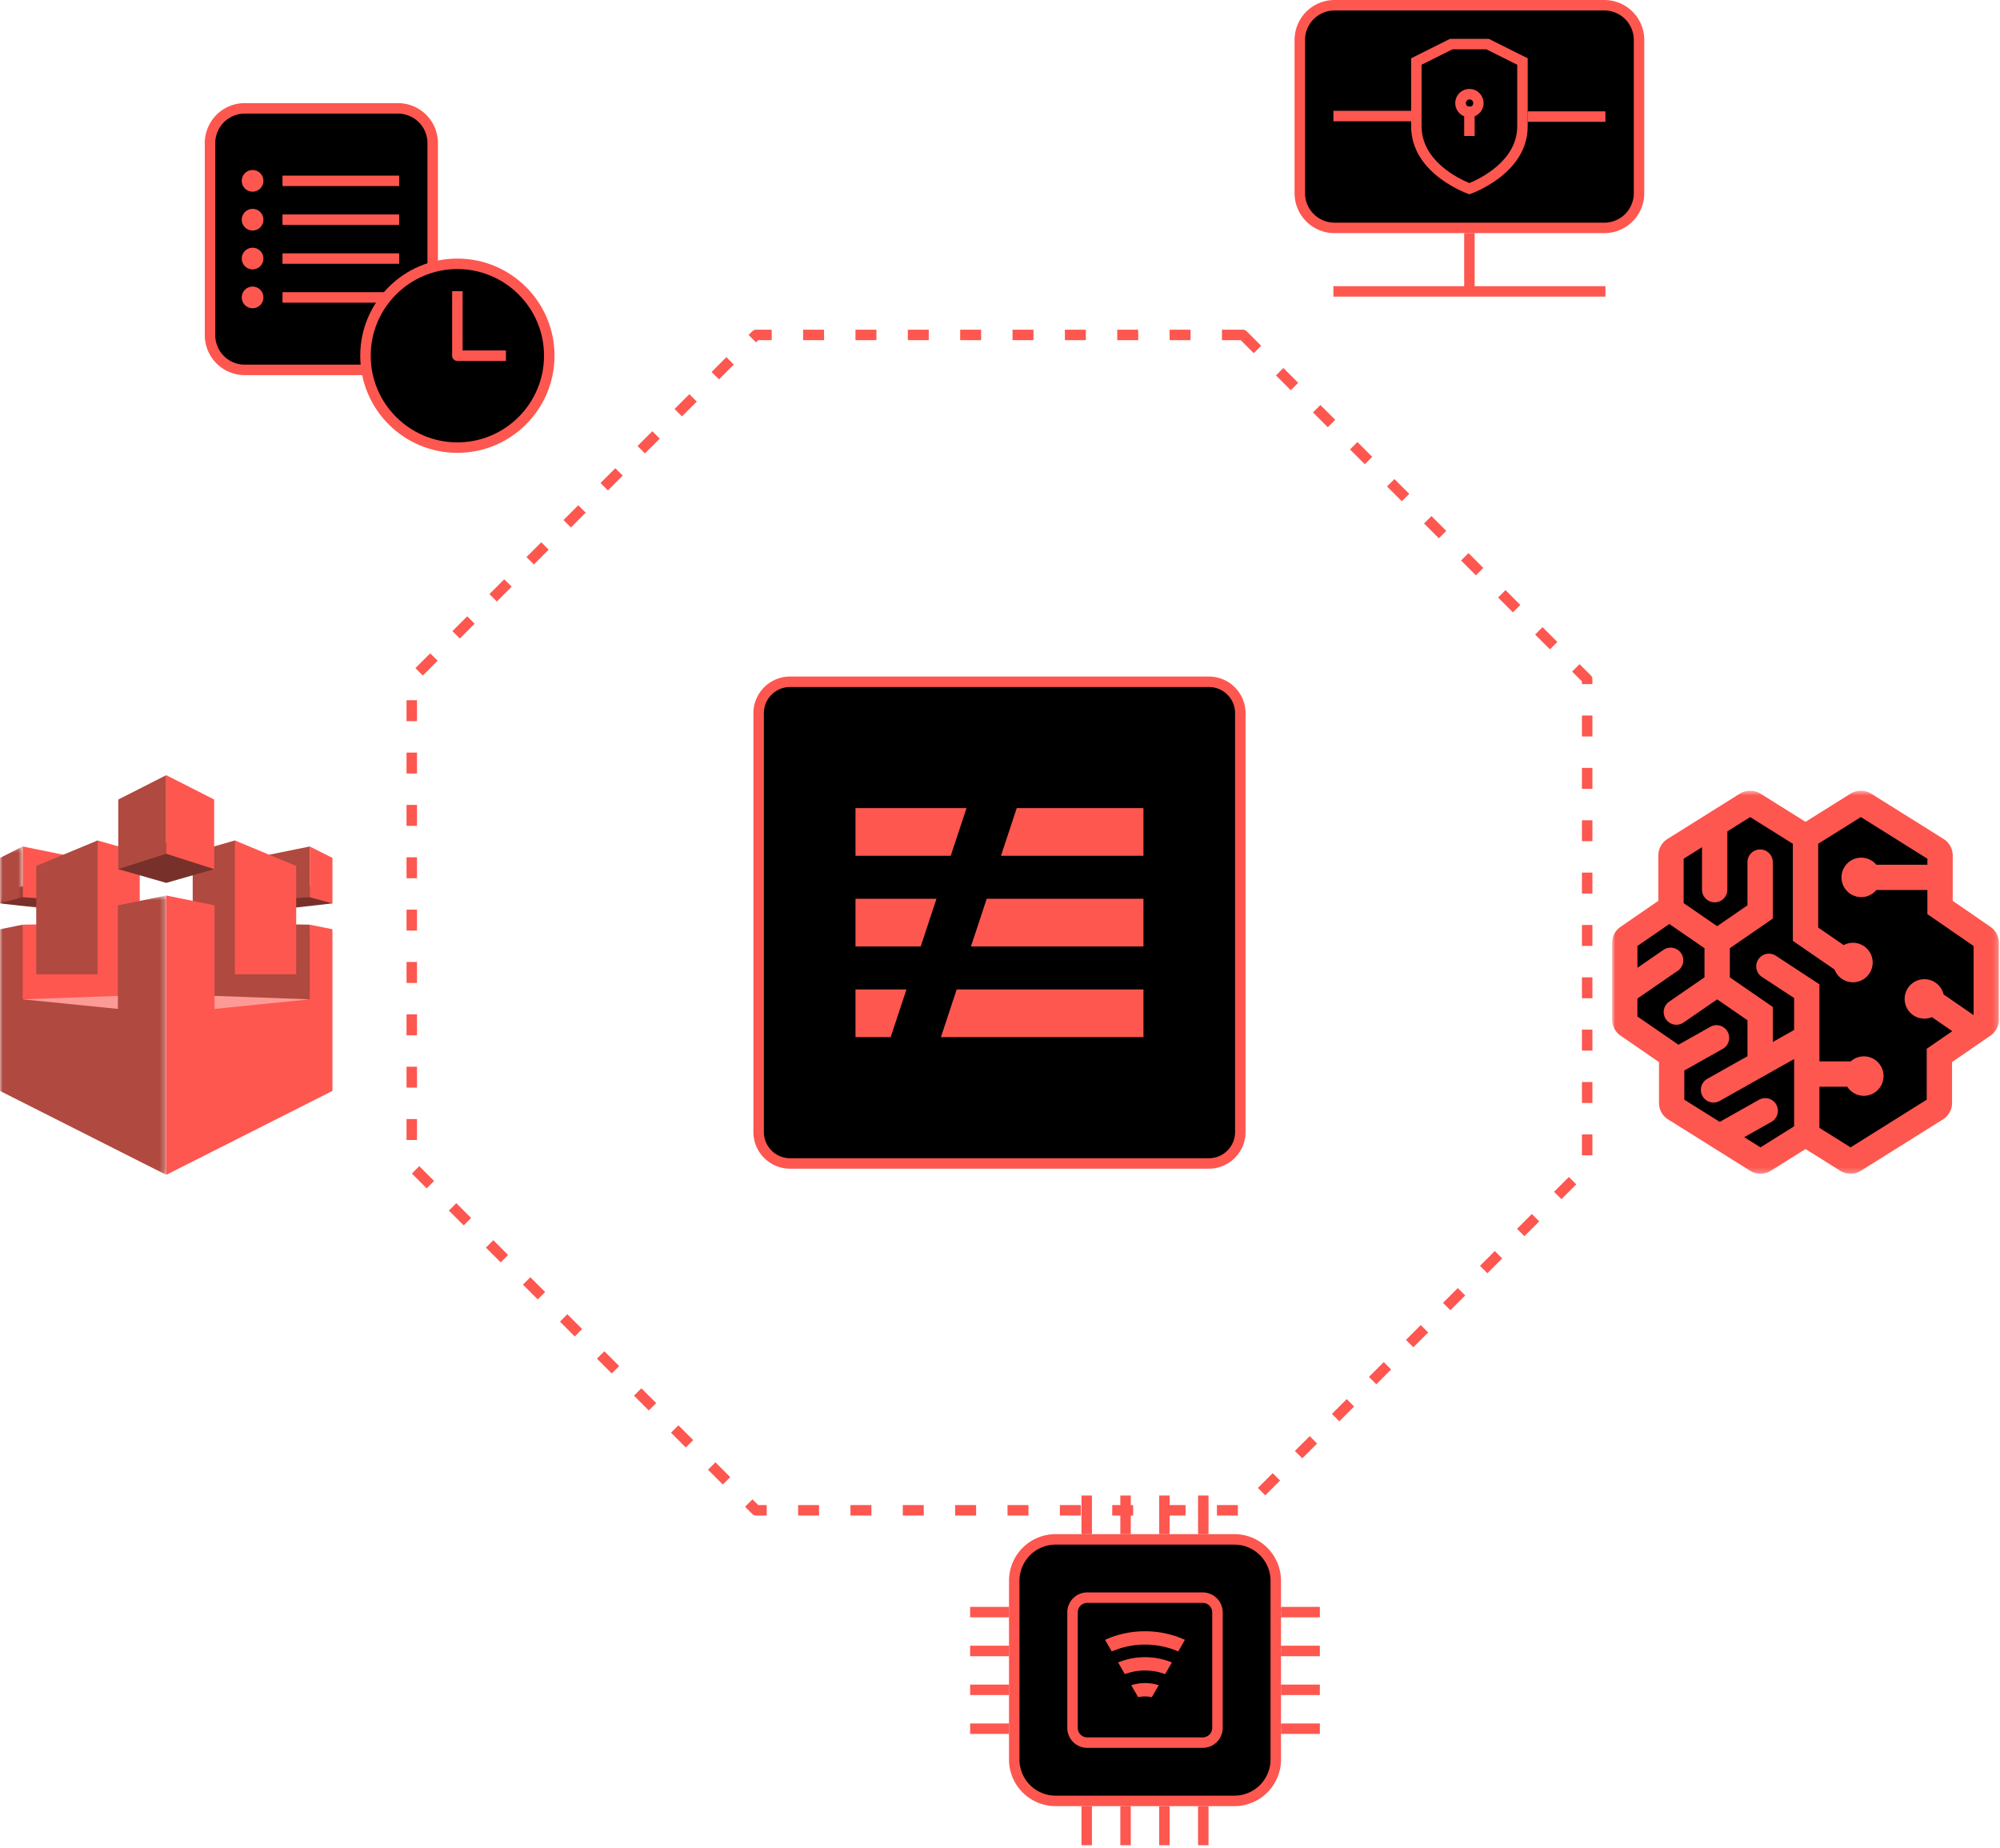 <svg xmlns="http://www.w3.org/2000/svg" xmlns:xlink="http://www.w3.org/1999/xlink" width="382" height="353" viewBox="0 0 382 353"><defs><path id="a" d="M.911.581h73.887v73.16H.911z"/><path id="c" d="M0 .188h12.115v5.287H0z"/><path id="e" d="M0 .6h31.748v53.355H0z"/><path id="g" d="M0 .235h4.335v10.873H0z"/></defs><g fill="none" fill-rule="evenodd"><path stroke="#FD5750" stroke-dasharray="4 6" stroke-linejoin="round" stroke-width="2" d="M237.395 63.97h-92.992l-65.755 65.755v92.992l65.755 65.755h92.992l65.755-65.755v-92.992L237.395 63.97z"/><path fill="#000" d="M230.9 222.22h-80a6 6 0 0 1-6-6v-80a6 6 0 0 1 6-6h80a6 6 0 0 1 6 6v80a6 6 0 0 1-6 6"/><path stroke="#FD5750" stroke-linejoin="round" stroke-width="2" d="M230.9 222.22h-80a6 6 0 0 1-6-6v-80a6 6 0 0 1 6-6h80a6 6 0 0 1 6 6v80a6 6 0 0 1-6 6z"/><path fill="#FD5750" d="M179.713 198.092H218.4v-9.108h-35.67l-3.017 9.108zm5.734-17.317H218.4v-9.108h-29.937l-3.016 9.108zm8.75-26.425l-3.015 9.108H218.4v-9.108h-24.203zm-9.594 0H163.4v9.108h18.187l3.016-9.108zm-5.735 17.317H163.4v9.108h12.453l3.015-9.108zm-8.75 26.425H163.4v-9.108h9.735l-3.017 9.108z"/><path fill="#000" d="M46.747 70.65a6.642 6.642 0 0 1-6.634-6.634V27.33a6.64 6.64 0 0 1 6.634-6.634H76.01a6.64 6.64 0 0 1 6.633 6.634v36.685a6.64 6.64 0 0 1-6.633 6.634H46.747z"/><path fill="#FD5750" d="M76.01 19.697H46.748a7.634 7.634 0 0 0-7.633 7.634v36.684a7.634 7.634 0 0 0 7.633 7.635H76.01a7.634 7.634 0 0 0 7.634-7.635V27.332a7.634 7.634 0 0 0-7.634-7.634m0 2a5.64 5.64 0 0 1 5.634 5.634v36.684a5.64 5.64 0 0 1-5.634 5.635H46.747a5.64 5.64 0 0 1-5.633-5.635V27.332a5.64 5.64 0 0 1 5.633-5.634H76.01"/><path fill="#FD5750" d="M50.313 34.54a2.067 2.067 0 1 1-4.134 0 2.067 2.067 0 0 1 4.134 0"/><path stroke="#FD5750" stroke-linejoin="round" stroke-width="2" d="M53.957 34.54h22.288"/><path fill="#FD5750" d="M50.313 41.962a2.067 2.067 0 1 1-4.134 0 2.067 2.067 0 0 1 4.134 0"/><path stroke="#FD5750" stroke-linejoin="round" stroke-width="2" d="M53.957 41.962h22.288"/><path fill="#FD5750" d="M50.313 49.384a2.067 2.067 0 1 1-4.134 0 2.067 2.067 0 0 1 4.134 0"/><path stroke="#FD5750" stroke-linejoin="round" stroke-width="2" d="M53.957 49.384h22.288"/><path fill="#FD5750" d="M50.313 56.806a2.067 2.067 0 1 1-4.134 0 2.067 2.067 0 0 1 4.134 0"/><path stroke="#FD5750" stroke-linejoin="round" stroke-width="2" d="M53.957 56.806h22.288"/><path fill="#000" d="M87.357 85.493c-9.678 0-17.552-7.874-17.552-17.553 0-9.677 7.874-17.55 17.552-17.55 9.68 0 17.553 7.873 17.553 17.55 0 9.68-7.874 17.553-17.553 17.553"/><path fill="#FD5750" d="M87.357 49.389c-10.246 0-18.552 8.306-18.552 18.552s8.306 18.552 18.552 18.552 18.553-8.306 18.553-18.552-8.307-18.552-18.553-18.552m0 2c9.127 0 16.553 7.425 16.553 16.552 0 9.127-7.426 16.552-16.553 16.552S70.805 77.068 70.805 67.94c0-9.127 7.425-16.552 16.552-16.552"/><path stroke="#FD5750" stroke-linejoin="round" stroke-width="2" d="M96.634 67.94h-9.276V55.605"/><path fill="#000" d="M254.894 43.53a6.642 6.642 0 0 1-6.634-6.634V7.634A6.64 6.64 0 0 1 254.894 1h51.528a6.641 6.641 0 0 1 6.635 6.634v29.262a6.642 6.642 0 0 1-6.635 6.634h-51.528z"/><path fill="#FD5750" d="M306.423 0h-51.528a7.634 7.634 0 0 0-7.634 7.634v29.262a7.634 7.634 0 0 0 7.634 7.634h51.528a7.634 7.634 0 0 0 7.635-7.634V7.634A7.634 7.634 0 0 0 306.423 0m0 2a5.64 5.64 0 0 1 5.635 5.634v29.262a5.64 5.64 0 0 1-5.635 5.634h-51.528a5.64 5.64 0 0 1-5.634-5.634V7.634A5.64 5.64 0 0 1 254.895 2h51.528"/><path fill="#000" d="M254.682 55.663h51.953"/><path stroke="#FD5750" stroke-linejoin="round" stroke-width="2" d="M254.682 55.663h51.953"/><path fill="#000" d="M280.659 54.794V44.53"/><path stroke="#FD5750" stroke-linejoin="round" stroke-width="2" d="M280.659 54.794V44.53"/><path fill="#000" d="M280.66 36.043c-1.749-.679-10.133-4.328-10.133-11.92V11.75l6.657-3.328h6.95l6.658 3.328v12.372c0 7.612-8.382 11.246-10.132 11.921"/><path fill="#FD5750" d="M284.37 7.422h-7.422l-7.422 3.71v12.99c0 9.276 11.133 12.987 11.133 12.987s11.133-3.711 11.133-12.987v-12.99l-7.422-3.71zm-.473 2l5.895 2.945v11.755c0 6.54-6.977 9.947-9.137 10.845-2.168-.893-9.13-4.274-9.13-10.845V12.367l5.895-2.945h6.477z"/><path fill="#000" d="M280.659 21.4a1.704 1.704 0 1 1 1.704-1.704c0 .94-.765 1.705-1.704 1.705"/><path fill="#FD5750" d="M280.659 16.993a2.703 2.703 0 1 0 0 5.406 2.703 2.703 0 0 0 0-5.406m0 2a.704.704 0 1 1 0 1.407.704.704 0 0 1 0-1.407"/><path fill="#000" d="M280.659 20.342v5.634"/><path stroke="#FD5750" stroke-linejoin="round" stroke-width="2" d="M280.659 20.342v5.634"/><path fill="#000" d="M270.035 22.165h-15.353"/><path stroke="#FD5750" stroke-linejoin="round" stroke-width="2" d="M270.035 22.165h-15.353"/><path fill="#000" d="M291.792 22.265h14.844"/><path stroke="#FD5750" stroke-linejoin="round" stroke-width="2" d="M291.792 22.265h14.844"/><path fill="#000" d="M310.4 179.72l9-6v-11l16-9 12 7 8-7 15 10v10l9 6-1 16-8 6v10l-18 11-10-5-6 3-17-10-2-9-7-6z"/><g transform="translate(307 150.442)"><mask id="b" fill="#fff"><use xlink:href="#a"/></mask><path fill="#FD5750" d="M63.1 48.433l-2.095 1.442v9.723L46.46 68.704l-5.948-3.724v-7.857h5.316a3.758 3.758 0 0 0 3.165 1.73 3.766 3.766 0 0 0 0-7.532c-.967 0-1.845.366-2.512.965h-5.969V37.56l-8.323-5.453a2.419 2.419 0 0 0-2.652 4.047l6.137 4.02v6.12c-.049.024-.098.046-.146.074l-3.923 2.208v-6.69l-8.21-5.657v-5.56l8.21-5.658V14.224a2.419 2.419 0 1 0-4.838 0v8.245l-5.79 3.99-6.399-4.407v-8.479l3.507-2.197v8.105a2.419 2.419 0 1 0 4.838 0V8.35l4.363-2.73 8.002 5.008.148.093v18.537l7.966 5.487a3.763 3.763 0 0 0 7.28-1.349 3.767 3.767 0 0 0-5.536-3.324l-4.872-3.356V10.72l.148-.093 8.003-5.009 12.707 7.955v1.147H51.38a3.766 3.766 0 1 0 0 4.838h9.752v4.601l2.094 1.442 6.734 4.64v13.203l-5.737-3.952a3.766 3.766 0 1 0-2.226 4.34l3.891 2.68-2.789 1.921zM29.25 68.704l-3.107-1.945 5.204-2.93a2.417 2.417 0 1 0-2.373-4.215l-7.5 4.222-6.77-4.238v-5.57l7.348-4.137a2.419 2.419 0 0 0-2.373-4.216l-6.093 3.43-.975-.672-6.862-4.726v-3.425l7.773-5.354a2.42 2.42 0 0 0-2.744-3.984L5.75 34.408V30.24l6.094-4.198 6.715 4.625v5.561l-6.744 4.645a2.419 2.419 0 1 0 2.744 3.985l6.418-4.422 5.791 3.991v6.871l-7.679 4.323a2.419 2.419 0 0 0 2.373 4.216l14.213-8.002v12.847l-.386.242-6.038 3.78zm43.933-42.119l-7.213-4.968v-8.656a3.732 3.732 0 0 0-1.753-3.164l-13.81-8.646a3.724 3.724 0 0 0-3.962 0l-8.59 5.377-8.589-5.377a3.723 3.723 0 0 0-3.962 0l-13.81 8.646a3.734 3.734 0 0 0-1.753 3.164v8.656l-7.213 4.968A3.733 3.733 0 0 0 .911 29.66v14.627c0 1.23.605 2.378 1.617 3.075l7.34 5.055v7.792c0 1.287.661 2.483 1.752 3.164l15.65 9.798a3.735 3.735 0 0 0 3.961 0l6.624-4.147 6.624 4.147a3.735 3.735 0 0 0 3.962 0l15.65-9.798a3.73 3.73 0 0 0 1.752-3.164v-7.792l7.34-5.055a3.734 3.734 0 0 0 1.615-3.075V29.66a3.734 3.734 0 0 0-1.615-3.075z" mask="url(#b)"/></g><path fill="#77312A" d="M63.495 172.55l-12.115 1.367 4.28-5.287 6.672 1.196z"/><path fill="#B0493F" d="M59.16 161.677l-9.429 1.918-4.869-3.064-8.056 2.298v10.819l1.533 20.773 22.305-2.057-1.484-15.754-5.695-.091 2.345-4.93 3.35-.221"/><path fill="#FE9A96" d="M59.16 190.875l-21.487-.785v6.872z"/><g transform="translate(0 168.442)"><mask id="d" fill="#fff"><use xlink:href="#c"/></mask><path fill="#77312A" d="M0 4.108l12.115 1.367L7.835.188 1.163 1.384z" mask="url(#d)"/></g><path fill="#FD5750" d="M4.335 161.677l9.429 1.918 4.869-3.064 8.056 2.298v10.819l-1.533 20.773-22.305-2.057 1.484-15.754 5.695-.091-2.345-4.93-3.35-.221"/><path fill="#77312A" d="M22.588 166.006l9.16 2.624 9.159-2.624-7.756-5.476-7.33 2.052z"/><path fill="#FE9A96" d="M4.335 190.875l21.487-.785v6.872z"/><g transform="translate(0 170.442)"><mask id="f" fill="#fff"><use xlink:href="#e"/></mask><path fill="#B0493F" d="M4.335 6.168v14.265l18.177 1.826V2.475L31.748.6v53.356L0 37.925V7.049z" mask="url(#f)"/></g><path fill="#B0493F" d="M6.92 186.078h11.713V160.53L6.92 165.397zm15.668-33.366l9.16-4.654v15.007l-9.16 2.941z"/><g transform="translate(0 161.442)"><mask id="h" fill="#fff"><use xlink:href="#g"/></mask><path fill="#B0493F" d="M0 11.108l4.335-1.182V.235L0 2.417z" mask="url(#h)"/></g><path fill="#FD5750" d="M59.16 176.61v14.266L40.983 192.7v-19.783l-9.235-1.876v53.355l31.747-16.03V177.49z"/><path fill="#FD5750" d="M56.574 186.078H44.862V160.53l11.712 4.867zm-15.667-33.366l-9.159-4.654v15.007l9.16 2.941zm22.588 19.838l-4.335-1.182v-9.691l4.335 2.182z"/><path fill="#000" d="M201.624 343.972c-4.36 0-7.906-3.547-7.906-7.906v-34.141c0-4.36 3.547-7.906 7.906-7.906h34.14c4.36 0 7.906 3.547 7.906 7.906v34.14c0 4.36-3.546 7.907-7.905 7.907h-34.141z"/><path fill="#FD5750" d="M235.764 293.02h-34.14a8.905 8.905 0 0 0-8.906 8.905v34.14a8.906 8.906 0 0 0 8.906 8.907h34.14a8.906 8.906 0 0 0 8.906-8.906v-34.141a8.906 8.906 0 0 0-8.905-8.905m0 2c3.808 0 6.906 3.098 6.906 6.905v34.14a6.913 6.913 0 0 1-6.906 6.907h-34.141a6.913 6.913 0 0 1-6.906-6.906v-34.141a6.913 6.913 0 0 1 6.906-6.905h34.14"/><path fill="#000" d="M207.667 332.839a2.82 2.82 0 0 1-2.816-2.816v-22.054a2.82 2.82 0 0 1 2.816-2.818h22.054a2.82 2.82 0 0 1 2.817 2.818v22.054a2.82 2.82 0 0 1-2.817 2.816h-22.054z"/><path fill="#FD5750" d="M229.72 304.151h-22.053a3.817 3.817 0 0 0-3.816 3.817v22.054a3.817 3.817 0 0 0 3.816 3.817h22.053a3.817 3.817 0 0 0 3.817-3.817V307.97a3.817 3.817 0 0 0-3.817-3.817m0 2c1.002 0 1.817.815 1.817 1.817v22.053a1.819 1.819 0 0 1-1.817 1.817h-22.053a1.818 1.818 0 0 1-1.816-1.817V307.97c0-1.002.814-1.817 1.816-1.817h22.053"/><path stroke="#FD5750" stroke-linejoin="round" stroke-width="2" d="M192.718 307.911h-7.422m7.422 7.422h-7.422m7.422 7.422h-7.422m7.422 7.422h-7.422m66.796-22.266h-7.422m7.422 7.422h-7.422m7.422 7.422h-7.422m7.422 7.422h-7.422m-14.843-37.158v-7.373m-7.422 7.373v-7.373m-7.422 7.373v-7.373m-7.422 7.373v-7.373m22.266 66.796v-7.47m-7.422 7.47v-7.47m-7.422 7.47v-7.47m-7.422 7.47v-7.47"/><path fill="#FD5750" d="M218.694 311.572a18.46 18.46 0 0 0-7.627 1.635l1.278 2.22a16.025 16.025 0 0 1 6.35-1.31c2.251 0 4.395.464 6.342 1.31l1.285-2.22a18.464 18.464 0 0 0-7.628-1.635m0 4.95c-1.812 0-3.55.356-5.134 1.004l1.285 2.234a10.851 10.851 0 0 1 3.85-.694c1.35 0 2.645.241 3.842.694l1.291-2.234a13.542 13.542 0 0 0-5.134-1.005m2.621 5.35L220 324.162a5.872 5.872 0 0 0-2.609 0l-1.323-2.284a8.51 8.51 0 0 1 2.627-.408c.916 0 1.794.14 2.621.401"/></g></svg>